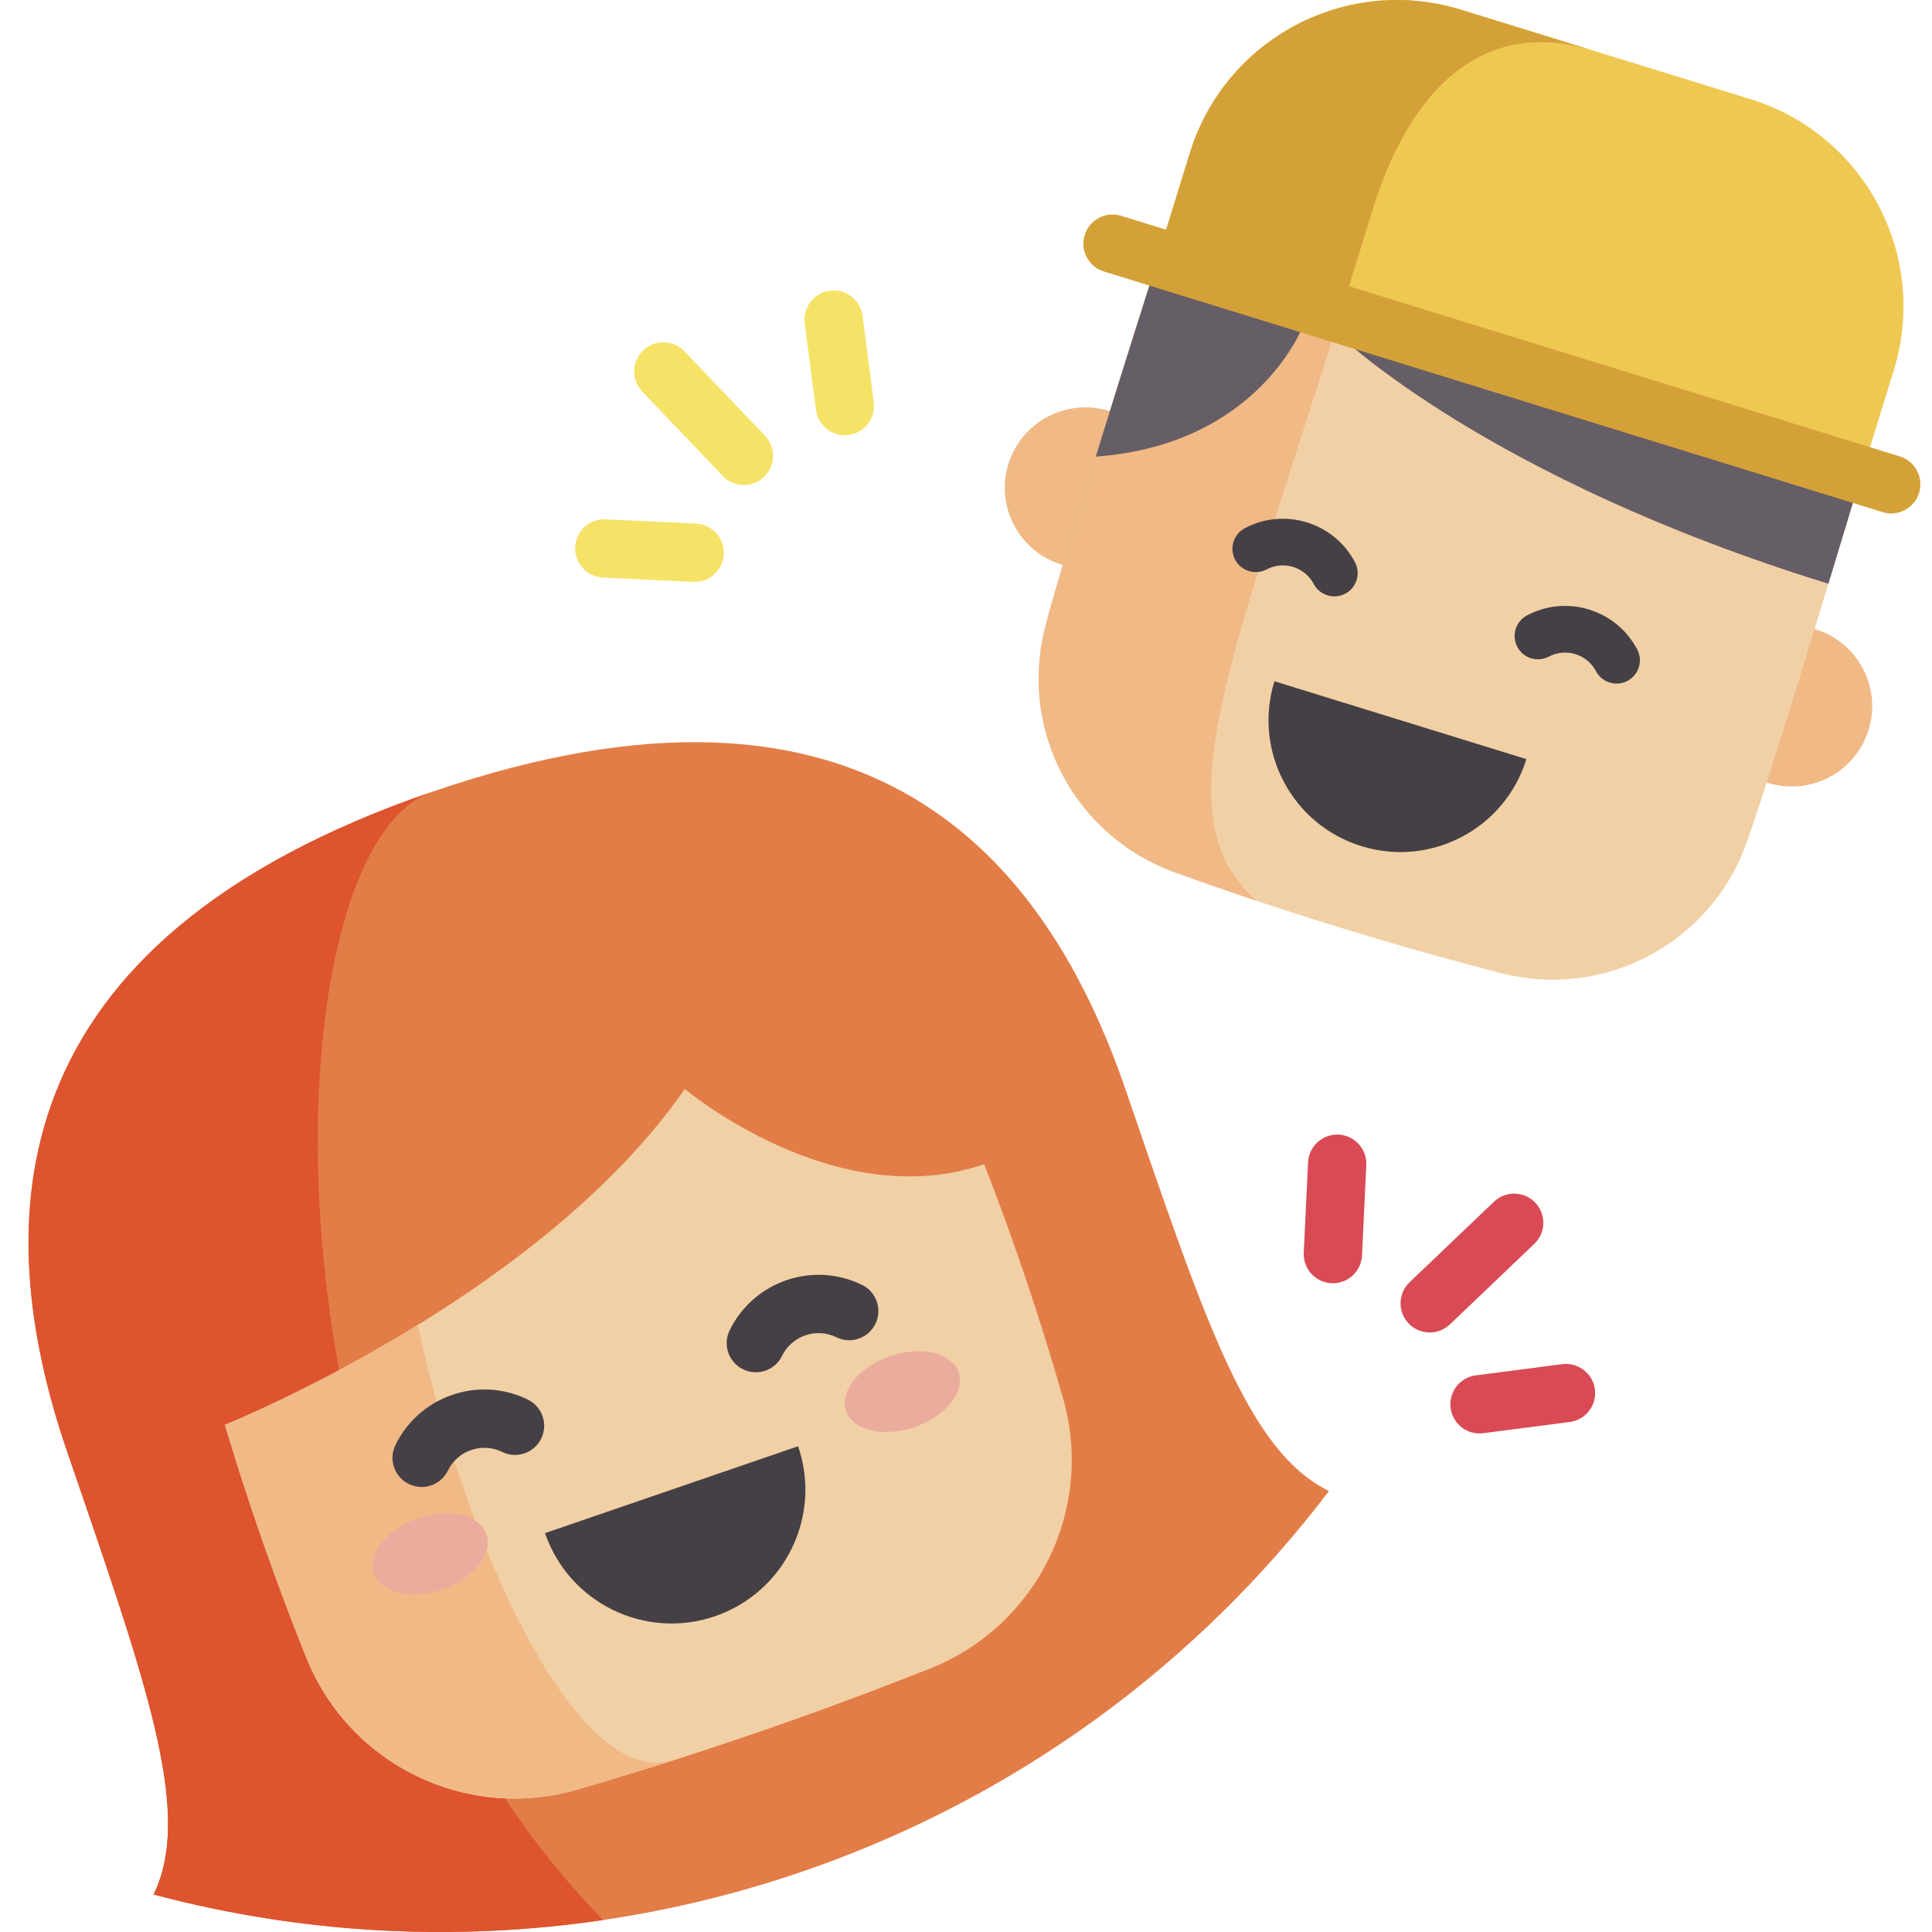 <?xml version="1.0" encoding="UTF-8" standalone="no"?>
<svg
   xmlns:dc="http://purl.org/dc/elements/1.1/"
   xmlns:cc="http://creativecommons.org/ns#"
   xmlns:rdf="http://www.w3.org/1999/02/22-rdf-syntax-ns#"
   xmlns:svg="http://www.w3.org/2000/svg"
   xmlns="http://www.w3.org/2000/svg"
   xmlns:sodipodi="http://sodipodi.sourceforge.net/DTD/sodipodi-0.dtd"
   xmlns:inkscape="http://www.inkscape.org/namespaces/inkscape"
   id="Capa_1"
   enable-background="new 0 0 511.996 511.996"
   height="512"
   viewBox="0 0 511.996 511.996"
   width="512"
   version="1.1"
   sodipodi:docname="funny.svg"
   inkscape:version="0.92.3 (2405546, 2018-03-11)">
  <defs
     id="defs5815" />
  <sodipodi:namedview
     pagecolor="#ffffff"
     bordercolor="#666666"
     borderopacity="1"
     objecttolerance="10"
     gridtolerance="10"
     guidetolerance="10"
     inkscape:pageopacity="0"
     inkscape:pageshadow="2"
     inkscape:window-width="1853"
     inkscape:window-height="1025"
     id="namedview5813"
     showgrid="false"
     inkscape:zoom="0.921875"
     inkscape:cx="364.47458"
     inkscape:cy="429.55932"
     inkscape:window-x="67"
     inkscape:window-y="27"
     inkscape:window-maximized="1"
     inkscape:current-layer="Capa_1" />
  <path
     d="m352.184 395.131c-47.724 62.836-117.309 102.604-192.339 113.688-39.017 5.769-79.5 3.775-119.148-6.762 9.931-20.313-.464-51.991-19.298-106.858l-3.522-10.26c-21.023-61.239-19.286-135.312 96.606-175.095s162.756 17.606 183.778 78.846c21.022 61.239 32.379 95.909 53.923 106.441z"
     fill="#e27d47"
     id="path5758" />
  <path
     d="m159.845 508.819c-39.017 5.769-79.5 3.775-119.148-6.762 9.931-20.313-.464-51.991-19.298-106.858l-3.522-10.26c-21.023-61.239-19.286-135.312 96.606-175.095-43.788 15.031-49.094 202.864 45.362 298.975z"
     fill="#dd542e"
     id="path5760" />
  <path
     d="m281.702 370.476c8.459 29.434-6.785 60.415-35.265 71.717-22.403 8.889-45.074 16.998-68.025 24.321-.029.01-.068.023-.101.024-8.381 2.681-16.803 5.245-25.258 7.712-29.407 8.57-60.465-6.517-71.877-34.938-8.14-20.253-15.321-40.824-21.58-61.723l.01-.003s23.37-9.373 51.078-26.444c24.628-15.163 52.677-36.414 70.789-62.563 0 0 39.761 33.524 79.35 19.934 7.906 20.332 14.863 40.98 20.879 61.963z"
     fill="#f1d0a5"
     id="path5762" />
  <path
     d="m178.311 466.537c-8.381 2.681-16.803 5.245-25.258 7.712-29.407 8.57-60.465-6.517-71.877-34.938-8.14-20.253-15.321-40.824-21.58-61.723l.01-.003s23.37-9.373 51.078-26.444l.003.01c13.031 59.789 42.286 122.929 67.624 115.386z"
     fill="#f1b986"
     id="path5764" />
  <path
     d="m144.433 406.29c6.358 18.521 26.527 28.382 45.048 22.024s28.382-26.527 22.024-45.048z"
     fill="#454045"
     id="path5766" />
  <ellipse
     cx="238.958"
     cy="368.807"
     fill="#eaac9d"
     rx="15.759"
     ry="9.935"
     transform="matrix(.946 -.325 .325 .946 -106.798 97.565)"
     id="ellipse5768" />
  <ellipse
     cx="113.887"
     cy="411.741"
     fill="#eaac9d"
     rx="15.759"
     ry="9.935"
     transform="matrix(.946 -.325 .325 .946 -127.514 59.283)"
     id="ellipse5770" />
  <path
     d="m200.299 363.662c-1.139 0-2.296-.253-3.388-.787-3.833-1.874-5.422-6.502-3.546-10.335 6.353-12.991 22.092-18.392 35.078-12.041 3.834 1.874 5.423 6.502 3.547 10.335-1.873 3.832-6.5 5.422-10.334 3.547-5.337-2.611-11.802-.39-14.41 4.947-1.341 2.741-4.088 4.334-6.947 4.334z"
     fill="#454045"
     id="path5772" />
  <path
     d="m111.734 394.064c-1.139 0-2.295-.253-3.387-.787-3.834-1.874-5.422-6.501-3.548-10.335 3.076-6.293 8.42-11.012 15.045-13.286s13.739-1.834 20.034 1.244c3.834 1.874 5.423 6.501 3.548 10.335-1.875 3.833-6.5 5.422-10.335 3.548-2.587-1.265-5.508-1.444-8.229-.511-2.722.935-4.916 2.873-6.18 5.458-1.34 2.741-4.089 4.334-6.948 4.334z"
     fill="#454045"
     id="path5774" />
  <path
     d="m468.422 207.442c.046.014.085.026.131.04 11.243 3.474 23.171-2.829 26.642-14.064 3.474-11.243-2.819-23.176-14.062-26.65-.146-.045-.293-.09-.441-.128l-186.376-57.589c-.144-.053-.29-.098-.437-.143-11.243-3.474-23.171 2.829-26.645 14.072-3.472 11.236 2.821 23.168 14.064 26.642.046.014.085.026.131.04"
     fill="#f1b986"
     id="path5776" />
  <path
     d="m462.678 223.824c-9.652 26.372-37.688 41.082-64.884 34.063-21.868-5.64-43.489-12.044-64.879-19.197l-.006-.012c-7.24-2.425-14.445-4.928-21.622-7.522-26.406-9.543-41.257-37.505-34.358-64.728 2.139-8.425 7.763-27.045 13.45-45.418 7.405-23.932 14.899-47.451 14.899-47.451l186.382 57.591s-2.986 9.983-7.118 23.547c-7.08 23.331-17.519 57.241-21.864 69.127z"
     fill="#f1d0a5"
     id="path5778" />
  <path
     d="m332.908 238.678c-7.24-2.425-14.445-4.928-21.622-7.522-26.406-9.543-41.257-37.505-34.358-64.728 2.139-8.425 7.763-27.045 13.45-45.418 7.405-23.932 14.899-47.451 14.899-47.451l48.313 14.928c-28.731 90.616-45.265 128.032-20.682 150.191z"
     fill="#f1b986"
     id="path5780" />
  <path
     d="m305.277 73.56 40.19 12.418s-11.563 31.823-55.089 35.033c7.405-23.932 14.899-47.451 14.899-47.451z"
     id="path5782"
     fill="#665e66" />
  <path
     d="m484.542 154.697c-90.542-27.977-129.472-65.752-129.472-65.752l136.59 42.205s-2.986 9.983-7.118 23.547z"
     id="path5784"
     fill="#665e66" />
  <path
     d="m387.178 2.576 76.758 23.718c30.312 9.366 47.292 41.532 37.926 71.844l-10.199 33.009-186.529-57.636 10.199-33.009c9.367-30.312 41.533-47.292 71.845-37.926z"
     id="path5786"
     fill="#8bc852"
     style="fill:#efc852;fill-opacity:1" />
  <path
     d="m422.293 13.427c-30.316-9.367-49.137 11.739-58.502 42.046l-10.201 33.015-48.457-14.973 10.201-33.015c9.365-30.307 41.525-47.292 71.841-37.925z"
     fill="#6ea533"
     id="path5788"
     style="fill:#d4a138;fill-opacity:1" />
  <path
     d="m 501.19,136.063 c -0.756,0 -1.523,-0.112 -2.283,-0.347 l -206.358,-63.762 c -4.077,-1.26 -6.361,-5.586 -5.102,-9.663 1.26,-4.077 5.586,-6.362 9.663,-5.101 l 206.358,63.763 c 4.077,1.26 6.361,5.586 5.102,9.663 -1.025,3.317 -4.08,5.447 -7.38,5.447 z"
     id="path5790"
     inkscape:connector-curvature="0"
     style="fill:#d4a138;fill-opacity:1" />
  <g
     fill="#454045"
     id="g5798">
    <path
       d="m337.734 180.542c-5.697 18.438 4.631 38.004 23.07 43.701 18.438 5.697 38.004-4.631 43.701-23.07z"
       id="path5792" />
    <path
       d="m353.617 158.051c-2.218 0-4.363-1.198-5.471-3.296-2.377-4.503-7.972-6.234-12.479-3.856-3.016 1.592-6.758.439-8.351-2.58-1.595-3.019-.439-6.758 2.58-8.352 10.526-5.56 23.621-1.515 29.181 9.017 1.594 3.019.439 6.758-2.58 8.352-.92.484-1.908.715-2.88.715z"
       id="path5794" />
    <path
       d="m428.406 181.161c-2.218 0-4.363-1.198-5.471-3.296-1.152-2.182-3.085-3.784-5.441-4.512s-4.857-.495-7.038.656c-3.016 1.593-6.758.439-8.351-2.58-1.594-3.019-.439-6.758 2.581-8.352 5.101-2.693 10.948-3.238 16.458-1.535 5.512 1.703 10.03 5.45 12.723 10.552 1.595 3.019.439 6.758-2.581 8.352-.919.484-1.907.715-2.88.715z"
       id="path5796" />
  </g>
  <path
     d="m184.101 154.206c-.124 0-.248-.003-.374-.009l-23.944-1.141c-4.262-.203-7.552-3.823-7.349-8.086s3.806-7.55 8.086-7.35l23.944 1.141c4.262.203 7.552 3.823 7.349 8.086-.198 4.137-3.615 7.359-7.712 7.359z"
     fill="#f6e266"
     id="path5800" />
  <path
     d="m197.142 128.536c-2.038 0-4.072-.801-5.591-2.393l-21.343-22.369c-2.947-3.087-2.831-7.978.256-10.924 3.088-2.945 7.979-2.831 10.924.257l21.343 22.369c2.947 3.087 2.831 7.978-.256 10.924-1.496 1.427-3.417 2.136-5.333 2.136z"
     fill="#f6e266"
     id="path5802" />
  <path
     d="m223.886 115.338c-3.825 0-7.148-2.84-7.652-6.735l-2.967-22.904c-.548-4.232 2.438-8.107 6.669-8.655 4.234-.542 8.108 2.438 8.655 6.67l2.967 22.904c.548 4.232-2.438 8.107-6.669 8.655-.337.043-.672.065-1.003.065z"
     fill="#f6e266"
     id="path5804" />
  <path
     d="m353.229 340.07c-.124 0-.249-.003-.374-.009-4.263-.204-7.552-3.823-7.349-8.086l1.142-23.943c.203-4.262 3.807-7.542 8.086-7.35 4.263.204 7.552 3.823 7.349 8.086l-1.142 23.943c-.198 4.138-3.614 7.359-7.712 7.359z"
     fill="#da4a54"
     id="path5806" />
  <path
     d="m378.894 353.117c-2.038 0-4.072-.801-5.591-2.392-2.946-3.088-2.832-7.978.256-10.924l22.368-21.344c3.088-2.946 7.979-2.83 10.924.256 2.946 3.088 2.832 7.978-.256 10.924l-22.368 21.344c-1.496 1.427-3.416 2.136-5.333 2.136z"
     fill="#da4a54"
     id="path5808" />
  <path
     d="m392.082 379.873c-3.825 0-7.148-2.84-7.652-6.735-.548-4.232 2.438-8.107 6.67-8.655l22.904-2.966c4.219-.542 8.107 2.438 8.654 6.67.548 4.232-2.438 8.107-6.67 8.655l-22.904 2.966c-.336.043-.671.065-1.002.065z"
     fill="#da4a54"
     id="path5810" />
</svg>
